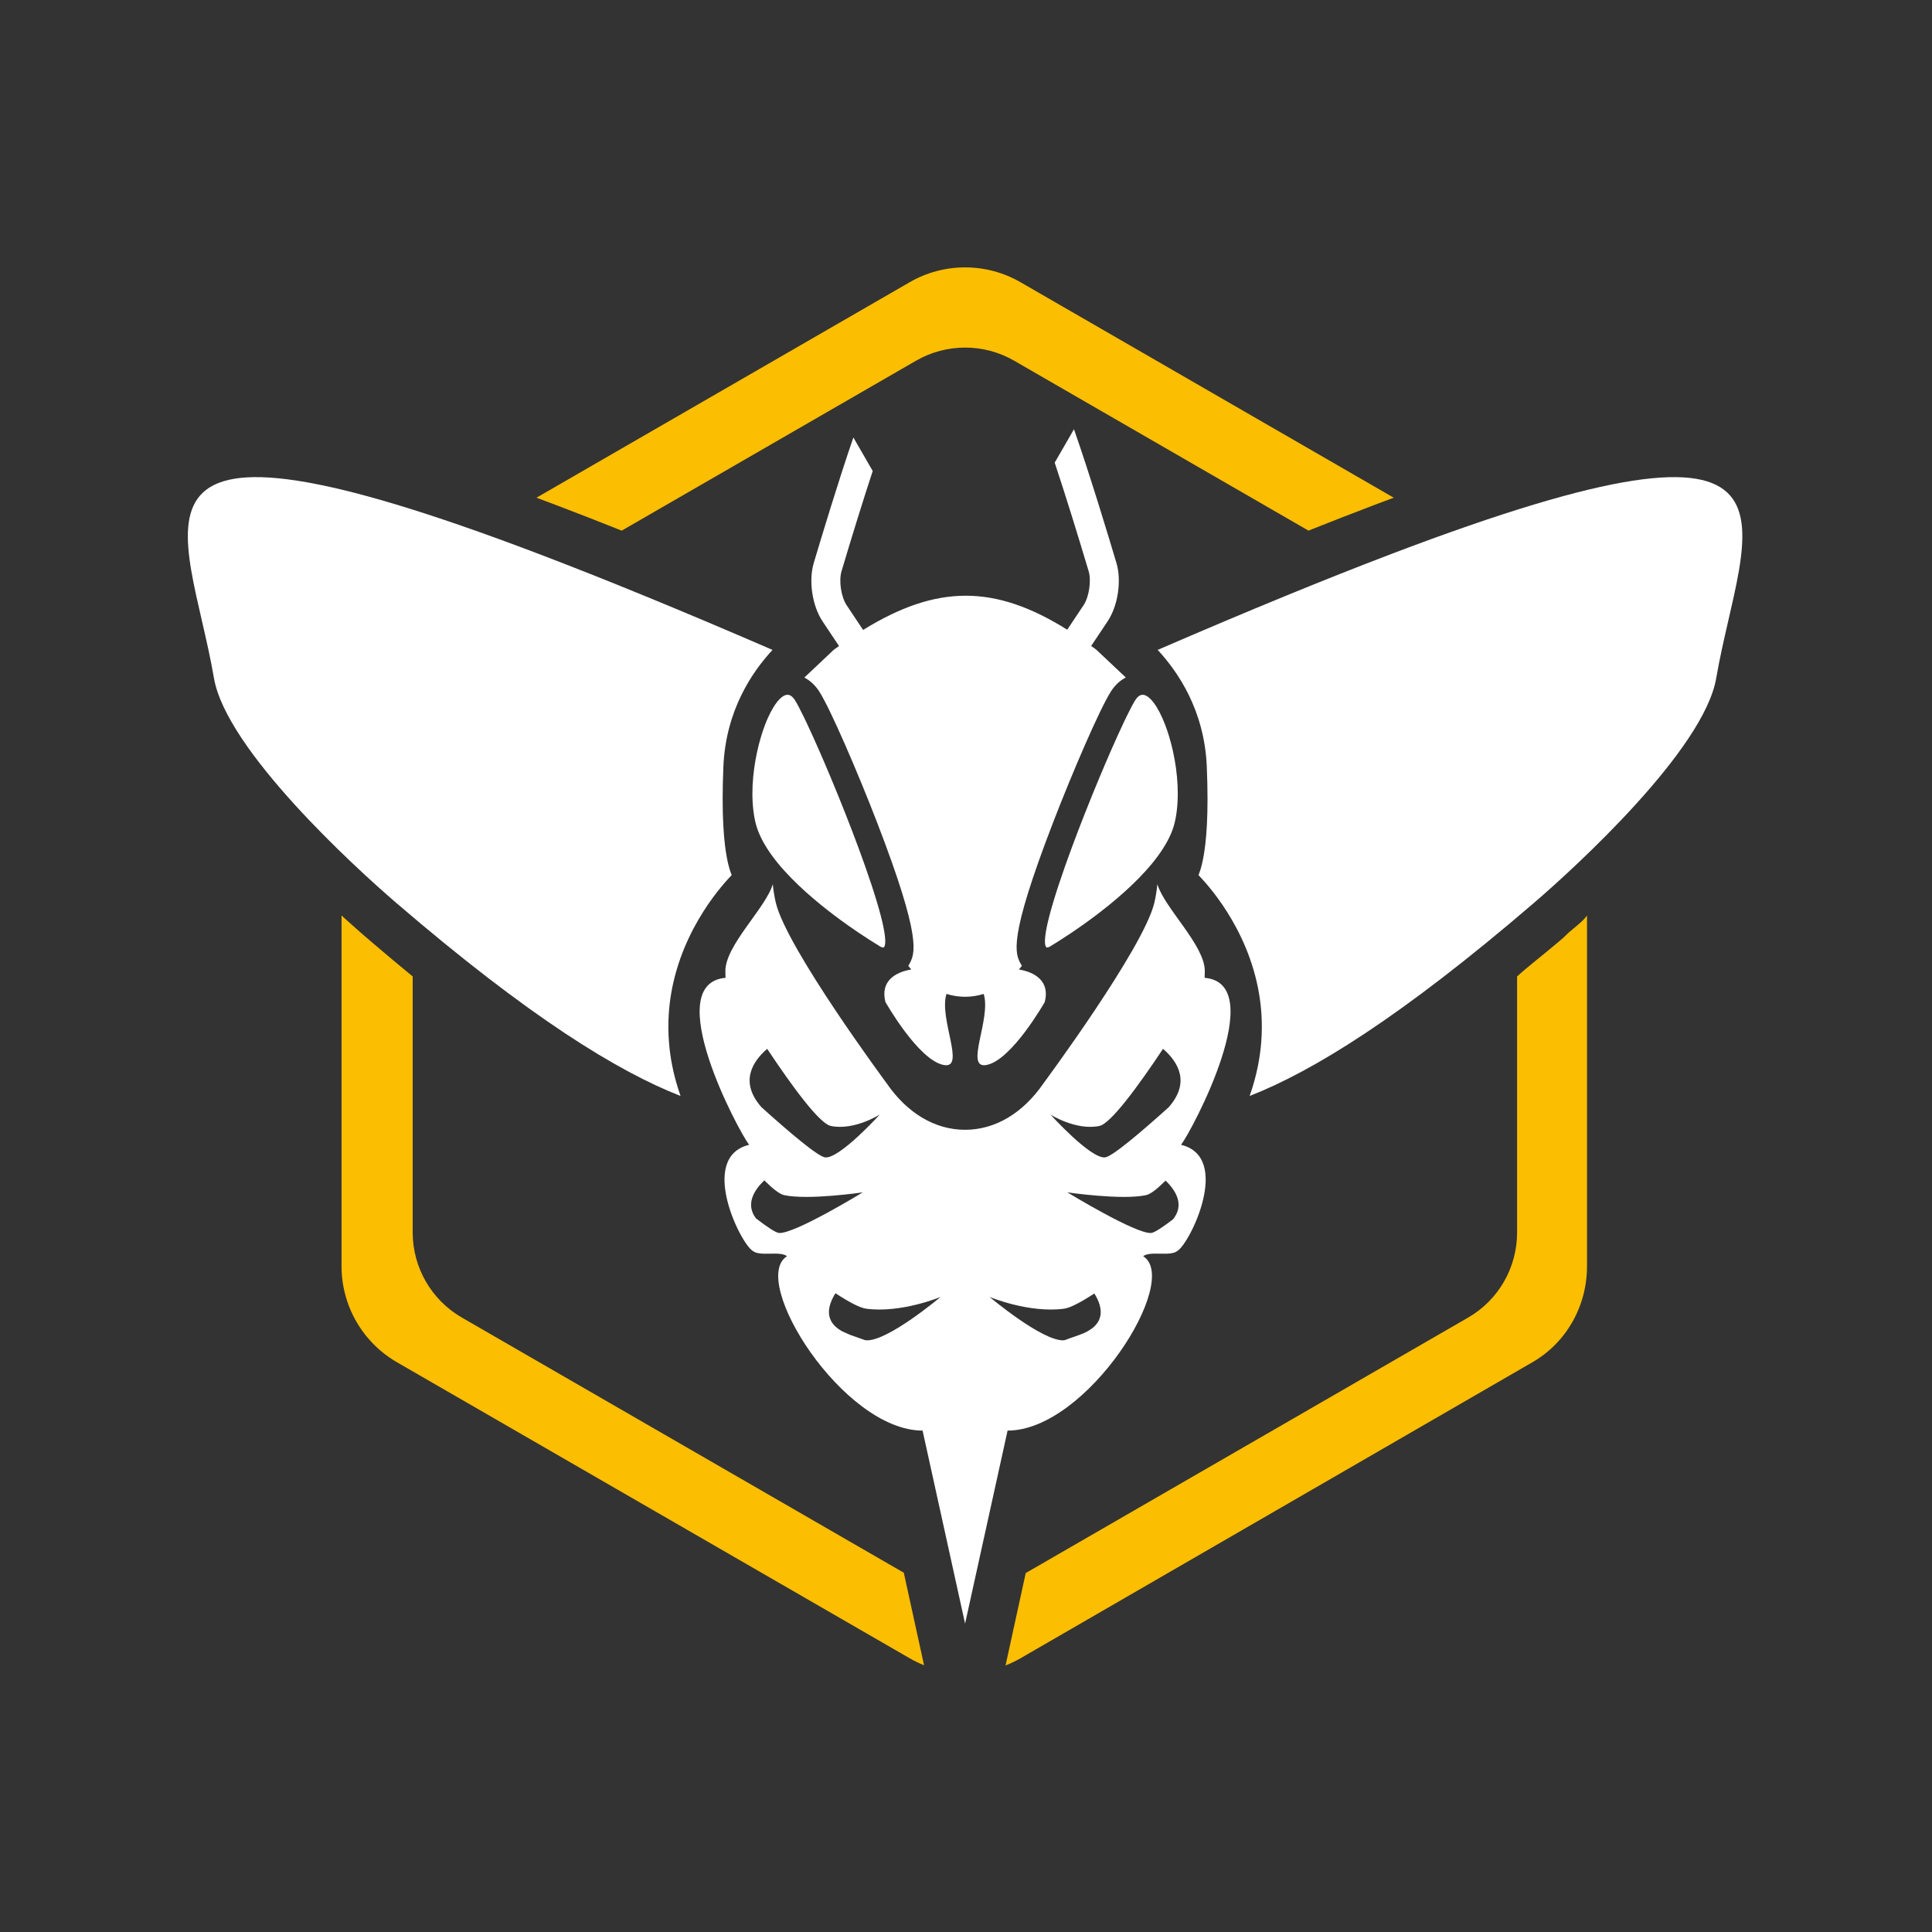 <?xml version="1.0" encoding="UTF-8" standalone="no"?>
<!-- Created with Inkscape (http://www.inkscape.org/) -->

<svg
   xmlns:dc="http://purl.org/dc/elements/1.1/"
   xmlns:cc="http://creativecommons.org/ns#"
   xmlns:rdf="http://www.w3.org/1999/02/22-rdf-syntax-ns#"
   xmlns:svg="http://www.w3.org/2000/svg"
   xmlns="http://www.w3.org/2000/svg"
   xmlns:sodipodi="http://sodipodi.sourceforge.net/DTD/sodipodi-0.dtd"
   xmlns:inkscape="http://www.inkscape.org/namespaces/inkscape"
   id="svg2"
   version="1.1"
   inkscape:version="0.91 r13725"
   xml:space="preserve"
   width="1024"
   height="1024"
   viewBox="0 0 1024 1024"
   sodipodi:docname="hakspace-isotype--light--square-none-background.svg"><rect x="0" y="0" width="1024" height="1024" fill="#333333" stroke="none"/><defs
     id="defs6"><clipPath
       clipPathUnits="userSpaceOnUse"
       id="clipPath16"><path
         d="m 0,2000 3000,0 L 3000,0 0,0 0,2000 Z"
         id="path18"
         inkscape:connector-curvature="0" /></clipPath><clipPath
       clipPathUnits="userSpaceOnUse"
       id="clipPath24"><path
         d="m 295.354,1819.93 696.349,0 0,-353.13 -696.349,0 0,353.13 z"
         id="path26"
         inkscape:connector-curvature="0" /></clipPath><clipPath
       clipPathUnits="userSpaceOnUse"
       id="clipPath72"><path
         d="m 115.87,1820.21 1044.44,0 0,-353.54 -1044.44,0 0,353.54 z"
         id="path74"
         inkscape:connector-curvature="0" /></clipPath><clipPath
       clipPathUnits="userSpaceOnUse"
       id="clipPath236"><path
         d="m 1777.58,1820.21 1027.13,0 0,-347.69 -1027.13,0 0,347.69 z"
         id="path238"
         inkscape:connector-curvature="0" /></clipPath></defs><sodipodi:namedview
     pagecolor="#ffffff"
     bordercolor="#666666"
     borderopacity="1"
     objecttolerance="10"
     gridtolerance="10"
     guidetolerance="10"
     inkscape:pageopacity="0"
     inkscape:pageshadow="2"
     inkscape:window-width="1366"
     inkscape:window-height="669"
     id="namedview4"
     showgrid="false"
     inkscape:zoom="0.22627417"
     inkscape:cx="55.751599"
     inkscape:cy="123.33228"
     inkscape:window-x="0"
     inkscape:window-y="32"
     inkscape:window-maximized="1"
     inkscape:current-layer="g10"
     showguides="true"
     fit-margin-top="0"
     fit-margin-left="0"
     fit-margin-right="0"
     fit-margin-bottom="0" /><g
     id="g10"
     inkscape:groupmode="layer"
     inkscape:label="Logos-Vectores"
     transform="matrix(1.25,0,0,-1.25,-649.654,1779.72)"><rect
       style="opacity:1;fill:none;fill-opacity:1;stroke:none;stroke-width:0.5;stroke-miterlimit:4;stroke-dasharray:none;stroke-opacity:1"
       id="rect4430"
       width="819.2"
       height="819.2"
       x="519.723"
       y="-1423.776"
       transform="scale(1,-1)"
       inkscape:export-xdpi="90"
       inkscape:export-ydpi="90" /><g
       id="g5381"
       inkscape:export-filename="/home/zodiac/Development/hackspaceperu/landing-11-2016-hackspace.pe/static/img/isotipo-light.png"
       inkscape:export-xdpi="90"
       inkscape:export-ydpi="90"
       transform="matrix(1.647,0,0,1.647,-2843.592,-723.579)"><path
         d="m 2304.827,1231.135 c -8.834,5.102 -19.721,5.102 -28.557,0 -32.024,-18.489 -64.05,-36.979 -96.076,-55.47 1.695,-0.63 3.389,-1.265 5.08,-1.907 5.643,-2.139 11.264,-4.334 16.869,-6.572 20.319,11.731 40.637,23.462 60.955,35.193 4.934,2.849 9.868,5.696 14.803,8.545 7.826,4.52 17.469,4.52 25.297,0 4.424,-2.554 8.846,-5.107 13.27,-7.661 20.828,-12.025 41.656,-24.05 62.482,-36.074 5.604,2.236 11.223,4.431 16.865,6.57 1.694,0.641 3.387,1.277 5.084,1.908 -32.023,18.489 -64.047,36.979 -96.072,55.468"
         style="fill:#fcbe00;fill-opacity:1;fill-rule:nonzero;stroke:none"
         id="path492"
         inkscape:connector-curvature="0" /><path
         d="m 2445.931,1063.698 c -0.348,-0.304 -0.592,-0.608 -0.941,-0.91 -0.163,-0.141 -0.273,-0.281 -0.435,-0.421 -0.635,-0.545 -1.295,-1.088 -1.93,-1.63 -3.287,-2.806 -6.967,-5.581 -9.967,-8.319 l 0,-65.912 c 0,-9.037 -4.768,-17.389 -12.596,-21.909 -37.977,-21.925 -75.928,-43.852 -113.902,-65.777 -1.768,-8.071 -3.431,-15.719 -5.197,-23.789 1.334,0.523 2.616,1.138 3.857,1.853 44.033,25.424 87.734,50.773 131.767,76.197 8.836,5.101 14.071,14.529 14.071,24.73 l 0,90.299 c -1,-1.487 -3.065,-2.959 -4.727,-4.412"
         style="fill:#fcbe00;fill-opacity:1;fill-rule:nonzero;stroke:none"
         id="path496"
         inkscape:connector-curvature="0" /><path
         d="m 2148.331,1052.416 0,-65.908 c 0,-9.038 4.822,-17.39 12.649,-21.909 37.929,-21.899 75.858,-43.797 113.787,-65.695 l 5.214,-23.819 c -1.283,0.512 -2.515,1.108 -3.711,1.799 -43.993,25.401 -87.986,50.799 -131.978,76.199 -8.836,5.102 -14.278,14.527 -14.278,24.73 10e-4,30.099 10e-4,60.198 10e-4,90.295 1.63,-1.486 3.277,-2.957 4.937,-4.41 0.348,-0.304 0.697,-0.608 1.047,-0.91 0.162,-0.141 0.326,-0.281 0.489,-0.421 0.633,-0.545 1.267,-1.088 1.902,-1.63 3.287,-2.805 6.599,-5.582 9.941,-8.321"
         style="fill:#fcbe00;fill-opacity:1;fill-rule:nonzero;stroke:none"
         id="path500"
         inkscape:connector-curvature="0" /><path
         d="m 2324.321,1136.541 c -0.445,0.33 -0.879,0.637 -1.314,0.957 1.414,2.121 2.828,4.24 4.244,6.361 2.65,3.968 3.623,10.406 2.265,14.975 -1.935,6.506 -6.832,22.75 -10.939,34.456 -1.654,-2.865 -3.307,-5.73 -4.959,-8.596 2.723,-8.217 5.881,-18.361 8.746,-27.981 0.725,-2.438 0.094,-6.6 -1.313,-8.72 -1.404,-2.105 -2.808,-4.209 -4.212,-6.313 -18.674,11.684 -33.557,11.669 -52.549,-0.058 -1.414,2.124 -2.83,4.247 -4.244,6.371 -1.418,2.12 -2.039,6.282 -1.315,8.72 2.61,8.792 5.475,18.029 8.031,25.828 -1.658,2.878 -3.318,5.755 -4.978,8.633 -3.943,-11.468 -8.383,-26.217 -10.205,-32.34 -1.356,-4.569 -0.383,-11.007 2.256,-14.975 1.418,-2.128 2.836,-4.255 4.254,-6.381 -0.444,-0.311 -0.879,-0.616 -1.325,-0.937 -2.531,-2.391 -5.064,-4.782 -7.597,-7.174 1.502,-0.787 2.826,-2.008 3.851,-3.617 2.94,-4.616 9.979,-21.021 14.83,-33.576 11.729,-30.404 9.813,-33.887 8.282,-36.682 -0.063,-0.118 -0.145,-0.217 -0.217,-0.335 0.013,-0.014 0.027,-0.028 0.041,-0.042 0.238,-0.313 0.48,-0.616 0.726,-0.911 -4.334,-0.718 -7.996,-3.167 -6.636,-8.383 0,0 8.466,-14.957 14.986,-16.199 5.787,-1.113 -1.289,11.892 0.723,18.296 3.146,-0.981 6.435,-0.982 9.582,-10e-4 2.017,-6.404 -5.057,-19.408 0.73,-18.295 6.508,1.242 14.986,16.199 14.986,16.199 1.362,5.217 -2.306,7.666 -6.646,8.384 0.246,0.295 0.488,0.597 0.727,0.91 0.013,0.014 0.027,0.028 0.041,0.042 -0.063,0.118 -0.145,0.223 -0.217,0.346 -1.533,2.795 -3.438,6.277 8.291,36.671 4.842,12.56 11.89,28.96 14.82,33.576 1.18,1.843 2.547,2.95 3.85,3.634 -2.532,2.386 -5.065,4.771 -7.596,7.157"
         style="fill:#ffffff;fill-opacity:1;fill-rule:nonzero;stroke:none"
         id="path504"
         inkscape:connector-curvature="0" /><path
         d="m 2326.536,1005.821 c 1.811,0.14 9.201,6.413 16.436,12.928 5.568,6.344 2.525,11.572 -1.469,15.028 -6.459,-9.707 -13.467,-19.257 -16.385,-19.857 -6.035,-1.247 -12.596,2.935 -12.596,2.935 0,0 10.235,-11.324 14.014,-11.034 m 10.629,-9.705 c -6.209,-1.359 -20.285,0.711 -20.285,0.711 0,0 17.719,-10.822 21.59,-10.454 0.837,0.083 2.888,1.437 5.589,3.497 2.981,3.661 0.879,7.304 -1.894,9.979 -2.102,-2.091 -3.871,-3.489 -5,-3.733 m -21.125,-29.238 c -9.004,-1.222 -19.178,3.017 -19.178,3.017 0,0 13.578,-11.433 19.076,-11.157 0.051,0 0.123,0.019 0.196,0.019 0.672,0.261 1.851,0.673 3.695,1.317 7.09,2.457 6.324,6.98 3.994,10.722 -3.416,-2.236 -6.168,-3.697 -7.783,-3.918 m -50.984,0 c -1.625,0.226 -4.42,1.708 -7.877,3.979 -2.081,-3.302 -2.95,-7.224 1.709,-9.801 0.744,-0.341 1.425,-0.642 2.068,-0.921 0.062,-0.017 0.115,-0.043 0.178,-0.061 1.769,-0.616 2.918,-1.027 3.611,-1.28 0.156,-0.03 0.301,-0.052 0.412,-0.056 5.498,-0.276 19.076,11.157 19.076,11.157 0,0 -10.172,-4.239 -19.177,-3.017 m -21.116,29.238 c -1.148,0.249 -2.939,1.662 -5.082,3.8 -2.73,-2.618 -4.855,-6.185 -2.162,-9.781 2.867,-2.205 5.061,-3.675 5.93,-3.762 3.873,-0.368 21.59,10.454 21.59,10.454 0,0 -14.075,-2.07 -20.276,-0.711 m 10.619,9.705 c 3.768,-0.29 14.016,11.034 14.016,11.034 0,0 -6.562,-4.182 -12.598,-2.935 -2.918,0.6 -9.925,10.15 -16.384,19.857 -3.995,-3.456 -7.047,-8.684 -1.469,-15.028 7.234,-6.515 14.635,-12.788 16.435,-12.928 m 90.661,-24.064 c -1.909,-1.545 -6.955,0.087 -8.83,-1.37 9.859,-6.131 -14.374,-44.894 -34.901,-44.894 -3.65,-16.568 -7.295,-33.129 -10.941,-49.693 -3.647,16.564 -7.293,33.125 -10.942,49.693 -20.529,0 -44.758,38.763 -34.9,44.894 -1.875,1.457 -6.922,-0.175 -8.828,1.37 -3.24,1.968 -14.058,24.109 -0.928,27.311 -2.853,3.688 -22.928,41.511 -6.076,42.991 -0.01,0.582 -0.041,1.177 -0.041,1.75 0,6.649 10.4,16.221 12.205,22.342 0.178,-1.654 0.424,-3.264 0.791,-4.791 2.805,-11.741 28.514,-46.436 28.514,-46.436 5.302,-7.728 12.474,-11.99 20.205,-11.99 7.73,0 14.902,4.262 20.205,11.99 0,0 25.711,34.695 28.515,46.436 0.364,1.527 0.612,3.137 0.788,4.791 1.808,-6.121 12.207,-15.693 12.207,-22.342 0,-0.573 -0.03,-1.168 -0.041,-1.75 16.849,-1.48 -3.219,-39.303 -6.077,-42.991 13.135,-3.202 2.317,-25.343 -0.925,-27.311"
         style="fill:#ffffff;fill-opacity:1;fill-rule:nonzero;stroke:none"
         id="path508"
         inkscape:connector-curvature="0" /><path
         d="m 2334.372,1123.564 c 0.094,0.147 0.199,0.295 0.309,0.434 0.097,0.121 0.197,0.238 0.308,0.343 0.094,0.095 0.197,0.18 0.307,0.259 0.094,0.065 0.193,0.124 0.301,0.177 0.091,0.044 0.191,0.08 0.295,0.106 0.097,0.024 0.197,0.038 0.298,0.04 0.106,0.01 0.205,0 0.309,-0.013 0.109,-0.016 0.215,-0.045 0.32,-0.077 0.117,-0.038 0.231,-0.085 0.336,-0.141 0.123,-0.063 0.242,-0.133 0.354,-0.206 0.123,-0.086 0.246,-0.177 0.361,-0.275 0.18,-0.146 0.348,-0.305 0.51,-0.47 0.271,-0.285 0.519,-0.589 0.756,-0.901 0.271,-0.365 0.521,-0.741 0.757,-1.127 0.264,-0.431 0.51,-0.874 0.747,-1.327 0.252,-0.494 0.494,-1 0.718,-1.507 0.246,-0.549 0.473,-1.109 0.688,-1.671 0.359,-0.936 0.683,-1.883 0.978,-2.842 0.405,-1.336 0.756,-2.69 1.057,-4.055 0.311,-1.425 0.566,-2.866 0.766,-4.314 0.201,-1.469 0.336,-2.944 0.406,-4.424 0.068,-1.45 0.068,-2.906 -0.016,-4.358 -0.082,-1.388 -0.236,-2.771 -0.502,-4.137 -0.06,-0.326 -0.131,-0.654 -0.209,-0.98 -0.076,-0.321 -0.162,-0.641 -0.252,-0.957 -0.197,-0.656 -0.433,-1.301 -0.701,-1.93 -0.279,-0.66 -0.596,-1.306 -0.933,-1.94 -0.356,-0.661 -0.741,-1.309 -1.147,-1.941 -0.422,-0.66 -0.865,-1.304 -1.332,-1.934 -0.475,-0.653 -0.975,-1.292 -1.49,-1.919 -0.528,-0.642 -1.074,-1.268 -1.629,-1.886 -0.568,-0.627 -1.152,-1.245 -1.74,-1.85 -1.201,-1.225 -2.444,-2.408 -3.721,-3.556 -1.258,-1.13 -2.547,-2.227 -3.859,-3.299 -1.137,-0.926 -2.295,-1.83 -3.463,-2.716 -1.182,-0.888 -2.371,-1.759 -3.578,-2.613 -1.84,-1.304 -3.715,-2.565 -5.62,-3.778 -0.544,-0.348 -1.091,-0.689 -1.64,-1.028 -0.201,-0.12 -0.403,-0.241 -0.602,-0.361 0,0 -0.01,-0.01 -0.011,-0.01 -0.01,-0.01 -0.012,-0.01 -0.014,-0.012 -0.111,-0.079 -0.229,-0.153 -0.344,-0.224 -0.096,-0.059 -0.191,-0.111 -0.293,-0.152 -0.08,-0.039 -0.162,-0.072 -0.246,-0.092 -0.059,-0.018 -0.123,-0.032 -0.184,-0.035 -0.044,0 -0.085,0 -0.126,0.01 -0.018,0 -0.036,0.01 -0.049,0.014 -0.032,0.01 -0.059,0.024 -0.084,0.044 -0.033,0.027 -0.063,0.056 -0.088,0.092 -0.035,0.047 -0.063,0.097 -0.086,0.15 -0.031,0.071 -0.057,0.141 -0.076,0.215 -0.047,0.17 -0.073,0.344 -0.088,0.518 -0.012,0.129 -0.022,0.259 -0.024,0.385 0,0.147 0,0.297 0,0.444 0.01,0.348 0.039,0.692 0.08,1.036 0.049,0.412 0.106,0.818 0.176,1.228 0.078,0.467 0.168,0.932 0.266,1.397 0.082,0.395 0.174,0.789 0.265,1.183 0.131,0.556 0.274,1.113 0.418,1.666 0.329,1.248 0.684,2.49 1.059,3.722 0.418,1.393 0.859,2.776 1.318,4.153 1.018,3.089 2.108,6.156 3.235,9.205 1.109,3.012 2.259,6.008 3.439,8.993 1.258,3.189 2.547,6.367 3.873,9.534 0.983,2.349 1.983,4.686 3.008,7.019 0.565,1.282 1.137,2.563 1.715,3.84 0.508,1.119 1.021,2.23 1.547,3.337 0.248,0.518 0.498,1.035 0.752,1.553 0.388,0.795 0.785,1.584 1.201,2.363 0.162,0.304 0.326,0.604 0.494,0.905 0.135,0.235 0.272,0.464 0.418,0.693"
         style="fill:#ffffff;fill-opacity:1;fill-rule:nonzero;stroke:none"
         id="path512"
         inkscape:connector-curvature="0" /><path
         d="m 2340.127,1136.483 c 23.43,10.141 43.336,18.295 60.219,24.72 114.162,43.399 90.338,7.38 83.582,-31.973 -3.16,-18.442 -36.155,-48.63 -46.973,-57.917 -34.265,-29.436 -57.015,-43.37 -73.154,-49.67 0.902,2.542 1.625,5.147 2.148,7.795 0.397,2.007 0.68,4.04 0.84,6.079 0.184,2.372 0.205,4.756 0.055,7.128 -0.113,1.789 -0.321,3.575 -0.619,5.344 -0.352,2.09 -0.836,4.158 -1.436,6.191 -0.562,1.905 -1.226,3.779 -1.988,5.613 -0.703,1.697 -1.492,3.363 -2.348,4.99 -0.781,1.477 -1.619,2.922 -2.51,4.332 -0.791,1.239 -1.621,2.454 -2.49,3.638 -0.666,0.903 -1.357,1.792 -2.072,2.657 -0.344,0.42 -0.695,0.835 -1.053,1.247 -0.551,0.63 -1.117,1.248 -1.695,1.854 0.383,0.901 0.803,2.219 1.187,4.173 0.83,4.229 1.477,11.43 0.948,23.83 -0.307,7.148 -2.141,13.266 -4.625,18.343 -2.344,4.785 -5.256,8.643 -8.016,11.626"
         style="fill:#ffffff;fill-opacity:1;fill-rule:nonzero;stroke:none"
         id="path516"
         inkscape:connector-curvature="0" /><path
         d="m 2240.967,1136.483 c -23.426,10.141 -43.334,18.295 -60.217,24.72 -114.164,43.399 -90.34,7.38 -83.584,-31.973 3.16,-18.442 36.158,-48.63 46.977,-57.917 34.261,-29.436 57.011,-43.37 73.148,-49.67 -0.894,2.542 -1.621,5.147 -2.146,7.795 -0.397,2.007 -0.68,4.04 -0.838,6.079 -0.186,2.372 -0.205,4.756 -0.057,7.128 0.112,1.789 0.321,3.575 0.617,5.344 0.358,2.09 0.836,4.158 1.44,6.191 0.558,1.905 1.228,3.779 1.986,5.613 0.707,1.697 1.492,3.363 2.35,4.99 0.779,1.477 1.617,2.922 2.512,4.332 0.785,1.239 1.615,2.454 2.487,3.638 0.669,0.903 1.359,1.792 2.071,2.657 0.348,0.42 0.697,0.835 1.055,1.247 0.553,0.63 1.113,1.248 1.695,1.854 -0.381,0.901 -0.805,2.219 -1.191,4.173 -0.83,4.229 -1.477,11.43 -0.948,23.83 0.307,7.148 2.145,13.266 4.627,18.343 2.342,4.785 5.258,8.643 8.016,11.626"
         style="fill:#ffffff;fill-opacity:1;fill-rule:nonzero;stroke:none"
         id="path520"
         inkscape:connector-curvature="0" /><path
         d="m 2246.725,1123.564 c -0.096,0.147 -0.197,0.295 -0.307,0.434 -0.099,0.121 -0.201,0.238 -0.312,0.343 -0.094,0.095 -0.197,0.18 -0.307,0.259 -0.094,0.065 -0.193,0.124 -0.299,0.177 -0.095,0.044 -0.195,0.08 -0.298,0.106 -0.098,0.024 -0.198,0.038 -0.297,0.04 -0.106,0.01 -0.207,0 -0.309,-0.013 -0.109,-0.016 -0.215,-0.045 -0.322,-0.077 -0.113,-0.038 -0.225,-0.085 -0.334,-0.141 -0.123,-0.063 -0.24,-0.133 -0.352,-0.206 -0.125,-0.086 -0.25,-0.177 -0.363,-0.275 -0.18,-0.146 -0.348,-0.305 -0.51,-0.47 -0.269,-0.285 -0.521,-0.589 -0.752,-0.901 -0.271,-0.365 -0.525,-0.741 -0.759,-1.127 -0.266,-0.431 -0.512,-0.874 -0.749,-1.327 -0.253,-0.494 -0.494,-1 -0.716,-1.507 -0.25,-0.549 -0.473,-1.109 -0.69,-1.671 -0.357,-0.936 -0.683,-1.883 -0.972,-2.842 -0.411,-1.336 -0.761,-2.69 -1.059,-4.055 -0.314,-1.425 -0.57,-2.866 -0.768,-4.314 -0.201,-1.469 -0.338,-2.944 -0.41,-4.424 -0.066,-1.45 -0.066,-2.906 0.02,-4.358 0.08,-1.388 0.238,-2.771 0.498,-4.137 0.066,-0.326 0.134,-0.654 0.209,-0.98 0.078,-0.321 0.164,-0.641 0.258,-0.957 0.193,-0.656 0.429,-1.301 0.7,-1.93 0.276,-0.66 0.595,-1.306 0.93,-1.94 0.36,-0.661 0.741,-1.309 1.147,-1.941 0.422,-0.66 0.867,-1.304 1.33,-1.934 0.479,-0.653 0.977,-1.292 1.492,-1.919 0.528,-0.642 1.074,-1.268 1.631,-1.886 0.568,-0.627 1.15,-1.245 1.74,-1.85 1.2,-1.225 2.442,-2.408 3.719,-3.556 1.26,-1.13 2.549,-2.227 3.861,-3.299 1.139,-0.926 2.295,-1.83 3.467,-2.716 1.176,-0.888 2.367,-1.759 3.571,-2.613 1.843,-1.304 3.72,-2.565 5.621,-3.778 0.546,-0.348 1.095,-0.689 1.642,-1.028 0.201,-0.12 0.401,-0.241 0.6,-0.361 0,0 0.01,-0.01 0.013,-0.01 0.01,-0.01 0.012,-0.01 0.018,-0.012 0.107,-0.079 0.223,-0.153 0.338,-0.224 0.098,-0.059 0.193,-0.111 0.297,-0.152 0.078,-0.039 0.158,-0.072 0.24,-0.092 0.061,-0.018 0.125,-0.032 0.186,-0.035 0.044,0 0.086,0 0.127,0.01 0.017,0 0.035,0.01 0.05,0.014 0.03,0.01 0.059,0.024 0.086,0.044 0.031,0.027 0.059,0.056 0.086,0.092 0.035,0.047 0.061,0.097 0.084,0.15 0.033,0.071 0.059,0.141 0.076,0.215 0.047,0.17 0.077,0.344 0.09,0.518 0.012,0.129 0.02,0.259 0.022,0.385 0.01,0.147 0,0.297 0,0.444 -0.01,0.348 -0.039,0.692 -0.08,1.036 -0.043,0.412 -0.106,0.818 -0.176,1.228 -0.076,0.467 -0.168,0.932 -0.266,1.397 -0.082,0.395 -0.172,0.789 -0.263,1.183 -0.133,0.556 -0.272,1.113 -0.418,1.666 -0.33,1.248 -0.684,2.49 -1.061,3.722 -0.418,1.393 -0.859,2.776 -1.314,4.153 -1.022,3.089 -2.112,6.156 -3.235,9.205 -1.113,3.012 -2.26,6.008 -3.441,8.993 -1.258,3.189 -2.551,6.367 -3.875,9.534 -0.983,2.349 -1.985,4.686 -3.008,7.019 -0.564,1.282 -1.135,2.563 -1.715,3.84 -0.51,1.119 -1.021,2.23 -1.549,3.337 -0.246,0.518 -0.496,1.035 -0.75,1.553 -0.388,0.795 -0.783,1.584 -1.201,2.363 -0.16,0.304 -0.326,0.604 -0.492,0.905 -0.137,0.235 -0.275,0.464 -0.418,0.693"
         style="fill:#ffffff;fill-opacity:1;fill-rule:nonzero;stroke:none"
         id="path524"
         inkscape:connector-curvature="0" /></g></g></svg>